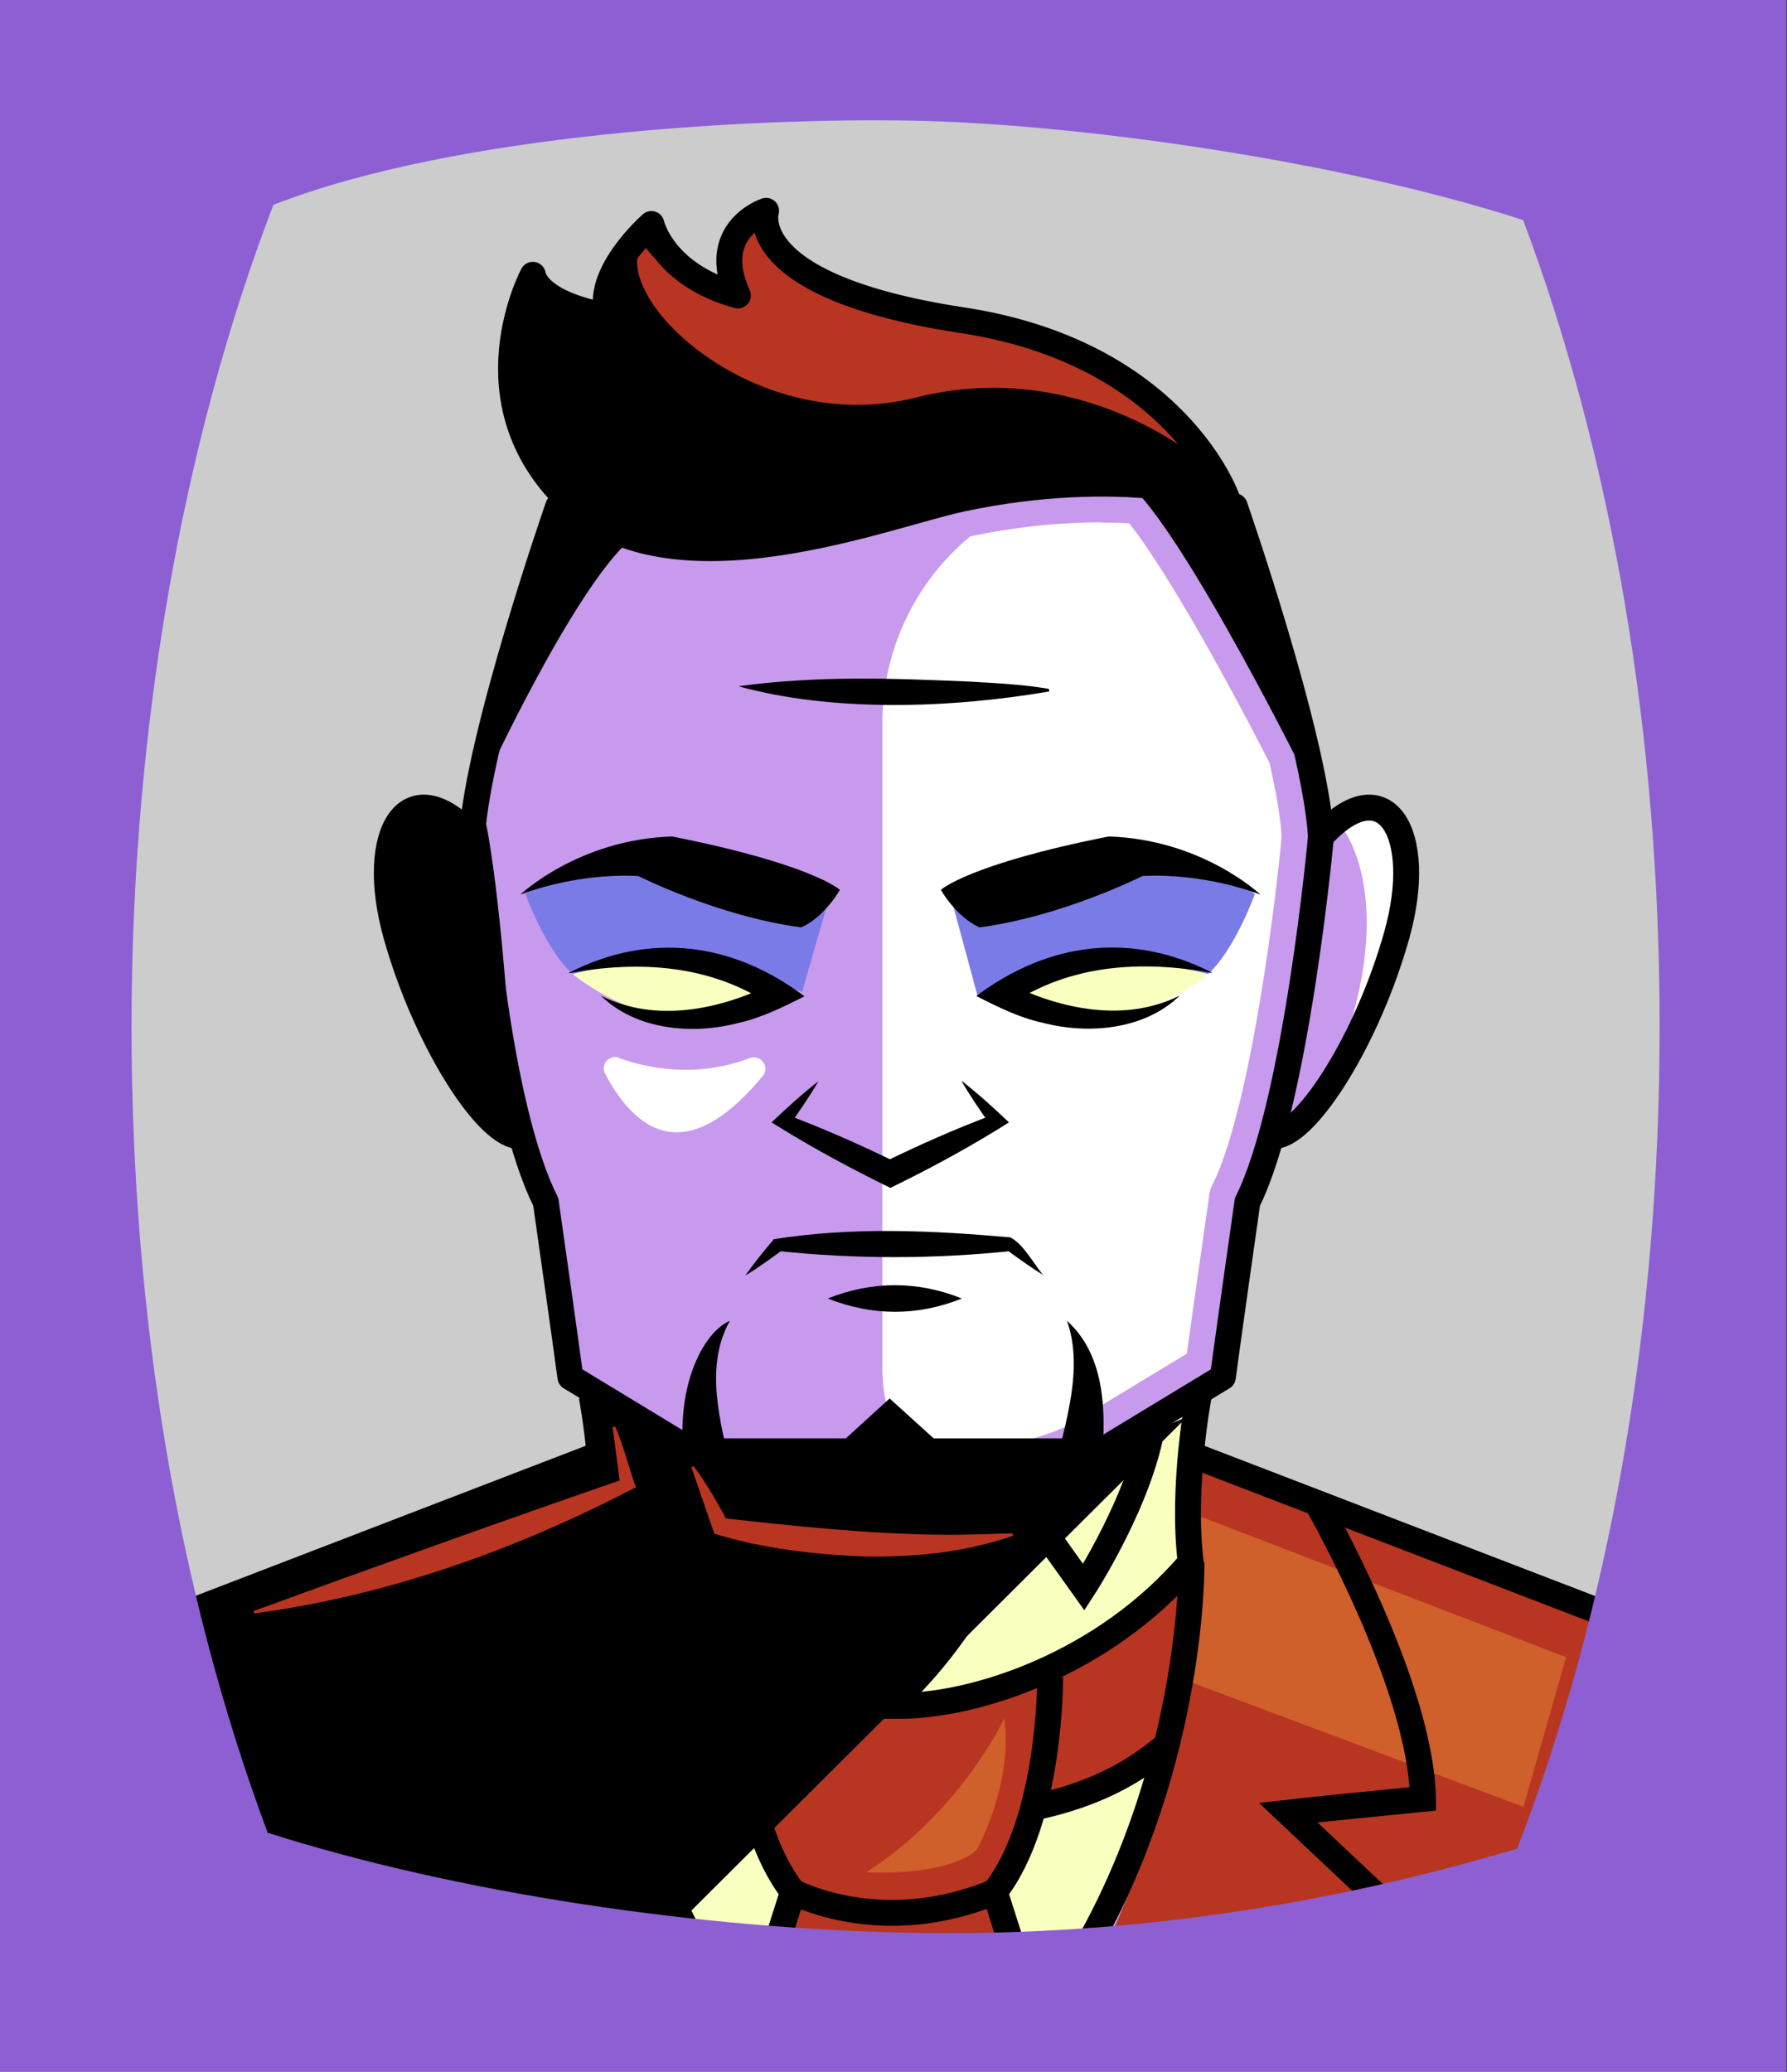 <svg id="Capa_2" xmlns="http://www.w3.org/2000/svg" xmlns:xlink="http://www.w3.org/1999/xlink" viewBox="0 0 69.02 80">
<rect x="0" y="0" width="69.02" height="80" fill="#333333" stroke="none"/>
<defs >
<style >
.cls-1{fill:#c89aed;}.cls-2{fill:#fff;}.cls-3{fill:#f8ffbf;}.cls-4{fill:#7b7be8;}.cls-5{fill:#a88347;}.cls-6{fill:#782ab5;}.cls-7{stroke-miterlimit:10;}.cls-7,.cls-8{stroke:#000;}.cls-7,.cls-8,.cls-9,.cls-10,.cls-11{fill:none;}.cls-8,.cls-9{stroke-linecap:round;stroke-linejoin:round;}.cls-9{stroke:#deb778;stroke-dasharray:0 0 0 4.06;}.cls-12{fill:#deb778;}.cls-13{fill:url(#USGS_19_Inundación_de_tierra_2);}.cls-11{stroke:#1d1d1b;stroke-dasharray:0 0 2 2;stroke-width:.3px;}.cls-14{fill:#cf5f2b;}.cls-15{fill:#fcf0c5;}.cls-16{fill:#b83521;}
</style>
<pattern id="USGS_19_Inundación_de_tierra_2" x="0" y="0" width="72" height="72" patternTransform="translate(-380.48 -17071) rotate(-90)" patternUnits="userSpaceOnUse" viewBox="0 0 72 72">
<g >
<rect class="cls-10" width="72" height="72">
</rect>
<g >
<line class="cls-11" x1="71" y1="71" x2="144.44" y2="71">
</line>
<line class="cls-11" x1="71" y1="67" x2="144.44" y2="67">
</line>
<line class="cls-11" x1="71" y1="63" x2="144.44" y2="63">
</line>
<line class="cls-11" x1="71" y1="59" x2="144.44" y2="59">
</line>
<line class="cls-11" x1="71" y1="55" x2="144.44" y2="55">
</line>
<line class="cls-11" x1="71" y1="51" x2="144.44" y2="51">
</line>
<line class="cls-11" x1="71" y1="47" x2="144.44" y2="47">
</line>
<line class="cls-11" x1="71" y1="43" x2="144.44" y2="43">
</line>
<line class="cls-11" x1="71" y1="39" x2="144.44" y2="39">
</line>
<line class="cls-11" x1="71" y1="35" x2="144.44" y2="35">
</line>
<line class="cls-11" x1="71" y1="31" x2="144.44" y2="31">
</line>
<line class="cls-11" x1="71" y1="27" x2="144.44" y2="27">
</line>
<line class="cls-11" x1="71" y1="23" x2="144.44" y2="23">
</line>
<line class="cls-11" x1="71" y1="19" x2="144.44" y2="19">
</line>
<line class="cls-11" x1="71" y1="15" x2="144.44" y2="15">
</line>
<line class="cls-11" x1="71" y1="11" x2="144.44" y2="11">
</line>
<line class="cls-11" x1="71" y1="7" x2="144.44" y2="7">
</line>
<line class="cls-11" x1="71" y1="3" x2="144.44" y2="3">
</line>
</g>


<g >
<line class="cls-11" x1="-1" y1="71" x2="72.44" y2="71">
</line>
<line class="cls-11" x1="-1" y1="67" x2="72.44" y2="67">
</line>
<line class="cls-11" x1="-1" y1="63" x2="72.44" y2="63">
</line>
<line class="cls-11" x1="-1" y1="59" x2="72.44" y2="59">
</line>
<line class="cls-11" x1="-1" y1="55" x2="72.44" y2="55">
</line>
<line class="cls-11" x1="-1" y1="51" x2="72.44" y2="51">
</line>
<line class="cls-11" x1="-1" y1="47" x2="72.44" y2="47">
</line>
<line class="cls-11" x1="-1" y1="43" x2="72.44" y2="43">
</line>
<line class="cls-11" x1="-1" y1="39" x2="72.44" y2="39">
</line>
<line class="cls-11" x1="-1" y1="35" x2="72.44" y2="35">
</line>
<line class="cls-11" x1="-1" y1="31" x2="72.44" y2="31">
</line>
<line class="cls-11" x1="-1" y1="27" x2="72.44" y2="27">
</line>
<line class="cls-11" x1="-1" y1="23" x2="72.44" y2="23">
</line>
<line class="cls-11" x1="-1" y1="19" x2="72.44" y2="19">
</line>
<line class="cls-11" x1="-1" y1="15" x2="72.44" y2="15">
</line>
<line class="cls-11" x1="-1" y1="11" x2="72.44" y2="11">
</line>
<line class="cls-11" x1="-1" y1="7" x2="72.44" y2="7">
</line>
<line class="cls-11" x1="-1" y1="3" x2="72.44" y2="3">
</line>
<line class="cls-11" x1="1.04" y1="69" x2="74.48" y2="69">
</line>
<line class="cls-11" x1="1.04" y1="65" x2="74.48" y2="65">
</line>
<line class="cls-11" x1="1.04" y1="61" x2="74.48" y2="61">
</line>
<line class="cls-11" x1="1.04" y1="57" x2="74.48" y2="57">
</line>
<line class="cls-11" x1="1.04" y1="53" x2="74.48" y2="53">
</line>
<line class="cls-11" x1="1.04" y1="49" x2="74.48" y2="49">
</line>
<line class="cls-11" x1="1.04" y1="45" x2="74.48" y2="45">
</line>
<line class="cls-11" x1="1.04" y1="41" x2="74.48" y2="41">
</line>
<line class="cls-11" x1="1.04" y1="37" x2="74.48" y2="37">
</line>
<line class="cls-11" x1="1.04" y1="33" x2="74.48" y2="33">
</line>
<line class="cls-11" x1="1.04" y1="29" x2="74.48" y2="29">
</line>
<line class="cls-11" x1="1.04" y1="25" x2="74.48" y2="25">
</line>
<line class="cls-11" x1="1.04" y1="21" x2="74.48" y2="21">
</line>
<line class="cls-11" x1="1.04" y1="17" x2="74.48" y2="17">
</line>
<line class="cls-11" x1="1.04" y1="13" x2="74.48" y2="13">
</line>
<line class="cls-11" x1="1.04" y1="9" x2="74.48" y2="9">
</line>
<line class="cls-11" x1="1.04" y1="5" x2="74.48" y2="5">
</line>
<line class="cls-11" x1="1.04" y1="1" x2="74.48" y2="1">
</line>
</g>


<g >
<line class="cls-11" x1="-73" y1="71" x2=".44" y2="71">
</line>
<line class="cls-11" x1="-73" y1="67" x2=".44" y2="67">
</line>
<line class="cls-11" x1="-73" y1="63" x2=".44" y2="63">
</line>
<line class="cls-11" x1="-73" y1="59" x2=".44" y2="59">
</line>
<line class="cls-11" x1="-73" y1="55" x2=".44" y2="55">
</line>
<line class="cls-11" x1="-73" y1="51" x2=".44" y2="51">
</line>
<line class="cls-11" x1="-73" y1="47" x2=".44" y2="47">
</line>
<line class="cls-11" x1="-73" y1="43" x2=".44" y2="43">
</line>
<line class="cls-11" x1="-73" y1="39" x2=".44" y2="39">
</line>
<line class="cls-11" x1="-73" y1="35" x2=".44" y2="35">
</line>
<line class="cls-11" x1="-73" y1="31" x2=".44" y2="31">
</line>
<line class="cls-11" x1="-73" y1="27" x2=".44" y2="27">
</line>
<line class="cls-11" x1="-73" y1="23" x2=".44" y2="23">
</line>
<line class="cls-11" x1="-73" y1="19" x2=".44" y2="19">
</line>
<line class="cls-11" x1="-73" y1="15" x2=".44" y2="15">
</line>
<line class="cls-11" x1="-73" y1="11" x2=".44" y2="11">
</line>
<line class="cls-11" x1="-73" y1="7" x2=".44" y2="7">
</line>
<line class="cls-11" x1="-73" y1="3" x2=".44" y2="3">
</line>
<line class="cls-11" x1="-70.96" y1="69" x2="2.48" y2="69">
</line>
<line class="cls-11" x1="-70.96" y1="65" x2="2.48" y2="65">
</line>
<line class="cls-11" x1="-70.96" y1="61" x2="2.48" y2="61">
</line>
<line class="cls-11" x1="-70.96" y1="57" x2="2.48" y2="57">
</line>
<line class="cls-11" x1="-70.96" y1="53" x2="2.48" y2="53">
</line>
<line class="cls-11" x1="-70.96" y1="49" x2="2.48" y2="49">
</line>
<line class="cls-11" x1="-70.96" y1="45" x2="2.48" y2="45">
</line>
<line class="cls-11" x1="-70.96" y1="41" x2="2.48" y2="41">
</line>
<line class="cls-11" x1="-70.96" y1="37" x2="2.48" y2="37">
</line>
<line class="cls-11" x1="-70.96" y1="33" x2="2.48" y2="33">
</line>
<line class="cls-11" x1="-70.96" y1="29" x2="2.48" y2="29">
</line>
<line class="cls-11" x1="-70.96" y1="25" x2="2.48" y2="25">
</line>
<line class="cls-11" x1="-70.96" y1="21" x2="2.48" y2="21">
</line>
<line class="cls-11" x1="-70.96" y1="17" x2="2.48" y2="17">
</line>
<line class="cls-11" x1="-70.96" y1="13" x2="2.48" y2="13">
</line>
<line class="cls-11" x1="-70.96" y1="9" x2="2.48" y2="9">
</line>
<line class="cls-11" x1="-70.96" y1="5" x2="2.48" y2="5">
</line>
<line class="cls-11" x1="-70.96" y1="1" x2="2.48" y2="1">
</line>
</g>


</g>


</pattern>
</defs>
  <path
     style="opacity:1;vector-effect:none;fill:#cccccc;fill-opacity:1;fill-rule:nonzero;stroke:none;stroke-width:4.495;stroke-linecap:butt;stroke-linejoin:miter;stroke-miterlimit:4;stroke-dasharray:none;stroke-dashoffset:0;stroke-opacity:1"
     d="M -0.08,0.361 V 80.361 H 68.92 V 0.361 Z"
     id="rect4304"/>



<g >
<path class="cls-1" d="M61.34,70.66l-4.13,2.57-26.35,4.8-20.99-5.92-2.68-9.82,15.85-6.14,.12-1.9-.26-.28-.97-1.05-.11-.12-1.16-7.56-.18-1.15s-.19-.15-.5-.43c-.25-.21-.59-.52-.97-.89-.01,0-.03-.02-.05-.04-.37-.37-.78-.8-1.21-1.28,0-.01-.01-.02-.02-.03-.16-.18-.33-.37-.49-.57-1.56-1.9-3.02-7.14-2.23-8.59,.15-.27,.36-.46,.6-.59,.97-.52,2.47-.06,2.71,.02,.01,0,.03,0,.04,.01,0,0-.45-3.69,3.57-12.28-3.13-2.46-1.68-8.71-1.68-8.71,0,0,0,.89,3.02,1.45-.56-1.56,1.78-3.34,1.78-3.34,0,.15,.1,1.38,3.35,2.22-.56-1.56,1.01-3.01,1.01-3.01,0,0,.56,3.24,7.81,4.13,6.26,.67,10.27,6.81,10.27,6.81,0,0,.65,1.07,1.4,3.05,.84,2.22,1.83,5.59,2.18,9.9,1.78-1.9,3.9-.11,3.12,3.57-.58,3.13-1.88,5.3-2.99,6.66-.91,1.09-1.69,1.67-1.88,1.8l-.04,.03-1.12,2.12-.78,6.92-1.67,.9,.03,.1,.53,2.13,14.4,5.47,.67,9.04Z">
</path>
<path d="M47.74,19.07s-6.55-1.15-11.75,.47c-6.28,2.03-11.09,2.72-14.06-.13s-1.28-8.52-1.28-8.52l2.62,1.26s.65-3.01,1.79-3.35c1.07,2.16,3.35,2.23,3.35,2.23,0,0-.53-1.9,1.1-2.58,.74,1.82,2.43,2.84,4.66,3.17s11.01,2.23,13.58,7.43Z">
</path>
<path class="cls-1" d="M54.19,35.49c-.58,3.13-1.88,5.3-2.99,6.66l-1.88,1.8-.04,.03-1.12,2.12-.78,6.92-1.64,1-3.64,2.22-8.36,2.43-6.41-2.53-4.43-2.17-.92-.45-.05-.6-.53-6.4s-.17-.06-.74-1.28c-.19-.39-.41-.91-.68-1.58-.05-.11-.09-.22-.14-.34-.29-.16-.57-.34-.83-.55-.01,0-.03-.02-.05-.04-.44-.36-.85-.8-1.21-1.28,0-.01-.01-.02-.02-.03-1.75-2.36-2.51-5.79-2.75-7.24-.16-1.02,.01-1.99,.63-2.51,.53-.45,1.42-.54,2.71,.02,.01,0,.03,0,.04,.01,.64-2.39,3.52-11.52,3.52-11.52,3.99,1.17,6.42,1.36,13.42-.68,7-2.04,10.88-.19,10.88-.19l2.71,2.71c.84,2.22,1.83,5.59,2.18,9.9,1.78-1.9,3.9-.11,3.12,3.57Z">
</path>
<path class="cls-2" d="M34.08,52.86V27.93c0-5.17,4.23-9.45,9.4-9.29,.4,.01,.73,.05,.95,.12,4.93,4.93,6.6,12.02,6.8,13.11-1.68,8.38-2.07,12.81-3.15,14.68-1.08,5.22-.89,7.1-.89,7.1l-8.97,4.83h0c-2.46-.76-4.14-3.04-4.14-5.61Z">
</path>
<path class="cls-3" d="M30.08,38.34s-4.45-2.06-7.97-.73c2.39,1.86,5.24,2.32,7.97,.73Z">
</path>
<path class="cls-3" d="M38.7,38.34s4.45-2.06,7.97-.73c-2.39,1.86-5.24,2.32-7.97,.73Z">
</path>
<path class="cls-3" d="M29.46,57.97s2.61,5.65,4.97,7.84c2.78-2.53,5.23-8.18,5.23-8.18l2.87-1.69,3.96-2.02s-.51,3.63-.51,6.32c-.93,9.61-3.75,14.06-3.88,14.5s-15.43-.08-15.43-.08c0,0-1.94-3.29-2.78-6.83s-1.15-12.39-1-13.87c2.51,1.05,4.43,2.17,4.43,2.17l2.13,1.83Z">
</path>
<path class="cls-16" d="M23.53,60.65s3.33,5.03,10.54,5.17c7.41,.07,11.92-5.57,11.92-5.57,0,0-.42,6.46-1.1,7.48-3.2,1.97-4.62,1.77-4.62,1.77l-1.84,3.81,.82,1.36s-10.13,.34-9.93,.34,1.22-1.63,1.22-1.63l-1.5-3.4s-5.03-2.11-5.51-2.72c-.54-3.88,0-6.6,0-6.6Z">
</path>
<path class="cls-14" d="M38.79,66.36s-1.76,3.7-5.35,5.94c3.47,.12,4.29-.88,4.29-.88,0,0,1.41-2.53,1.06-5.06Z">
</path>
<path class="cls-16" d="M42.85,74.88s2.75-6.05,2.94-10.34,.48-8.39,.48-8.39c0,0,14.6,4.88,16.31,6.77-1.33,6.64-3.32,11.29-3.32,11.29l-16.41,.66Z">
</path>
<path d="M23.04,56.15l-15.85,6.14,1.65,9.85,18.58,3.47-2.73-5.29s-2.4-6.97-1.65-14.18Z">
</path>
<polygon points="45.84 54.72 25.16 75.31 19.24 69.39 23.1 55.84 23.1 53.69 28.08 56.18 31.34 58.5 36.23 58.15 41.12 57.04 42.1 56.24 45.84 54.72">
</polygon>
<path class="cls-1" d="M42.53,20.18h0c.36,0,.73,0,1.09,.03,1.25,1.6,3.19,4.92,5.41,9.24,.27,1.18,.43,2.14,.47,2.85-.18,2.06-1.15,10.33-2.65,13.41-.1,.18-.14,.35-.15,.44,0,.02,0,.04,0,.05-.49,3.39-.74,5.2-.86,6.07l-4.57,2.77c-1.45,.68-3.37,1.03-5.89,1.06-.15,0-.31,0-.46,0-4.15,0-7.43-1.46-8.15-1.81l-3.35-2.03c-.12-.87-.37-2.68-.86-6.07,0-.02,0-.05-.01-.06-.02-.08-.05-.25-.15-.43-1.51-3.08-2.47-11.72-2.63-13.72,.07-.67,.22-1.54,.48-2.66,1.61-3.26,3.05-5.72,4.13-7.04,.94,.25,1.96,.38,3.06,.38,2.98,0,6.04-.86,8.27-1.49l.25-.07c.6-.17,1.12-.31,1.52-.39,1.7-.36,3.41-.54,5.08-.54m0-1c-1.49,0-3.27,.14-5.28,.56-.48,.1-1.11,.28-1.83,.48-2.17,.61-5.16,1.45-8,1.45-1.18,0-2.33-.16-3.38-.53-1.63,1.71-3.74,5.8-4.75,7.85-.25,1.1-.45,2.13-.53,2.97v.03c.05,.63,.98,10.63,2.76,14.2,.03,.04,.04,.1,.05,.15,.6,4.19,.84,5.96,.92,6.54l3.8,2.3c.75,.37,4.2,1.93,8.63,1.93,.16,0,.32,0,.48,0,3.26-.04,5.15-.61,6.34-1.18l5.02-3.04c.08-.58,.32-2.35,.92-6.54,.01-.05,.02-.11,.05-.15,1.77-3.56,2.72-13.16,2.78-13.88-.05-.87-.25-1.99-.53-3.21-1.19-2.32-4.02-7.7-5.86-9.87-.48-.03-1.01-.05-1.59-.05h0Z">
</path>
<path class="cls-16" d="M46.31,17.74s-4.65-3.98-10.93-2.39-11.93-3.93-10.57-5.96c1.4,1.99,3.48,1.94,3.48,1.94,0,0-.36-1.99,.95-2.89,.72,2.3,4.11,3.34,6.24,3.34s8.77,2.26,10.84,5.96Z">
</path>
<path class="cls-2" d="M23.9,40.85c1.11,.4,2.98,.79,5.05,.01,.43-.16,.8,.34,.51,.69-2.6,3.14-4.62,2.67-6.09-.09-.19-.35,.16-.75,.54-.62Z">
</path>
<path class="cls-14" d="M45.87,58.37l14.62,5.62-1.65,5.78-13.21-4.95s.74-3.3,.25-6.44Z">
</path>
<path class="cls-4" d="M30.98,38.3l1.05-3.64-6.85-1.68s-3.43,.42-4.89,1.54c.91,2.38,1.83,3.09,1.83,3.09,0,0,2.57-.71,4.53-.43s4.34,1.12,4.34,1.12Z">
</path>
<path class="cls-4" d="M37.76,38.47l-1.03-3.81,6.85-1.68s3.43,.42,4.89,1.54c-.91,2.38-1.81,3.09-1.81,3.09,0,0-2.6-.71-4.55-.43s-4.36,1.29-4.36,1.29Z">
</path>
<path class="cls-2" d="M51.87,32.01s2.31,2.86-.4,9.46c4.29-7.55,2.86-11.61,.4-9.46Z">
</path>
<path class="cls-8" d="M47.39,19.25s-1.96-5.67-10.32-6.9c-8.43-1.31-7.48-4.21-7.48-4.21,0,0-2.25,.73-1.09,3.27-2.91-.8-3.34-2.76-3.34-2.76,0,0-2.25,1.96-1.67,3.56-2.83-.51-2.91-1.6-2.91-1.6,0,0-2.62,4.87,1.38,8.72s12.26,.55,15.18-.07c6.17-1.31,10.24,0,10.24,0Z">
</path>
<path class="cls-8" d="M21.56,19.55s-3.09,8.87-3.33,12.75c-2.46-2.69-4.04-.16-2.93,3.8s3.41,7.61,4.67,7.76">
</path>
<path class="cls-8" d="M18.58,33.93s.59,8.67,2.5,12.48c.77,5.41,.95,6.77,.95,6.77l5.59,3.39">
</path>
<path d="M18.71,30.2s3.4-7.4,5.63-9.36c-1.51-.46-2.75-1.83-2.75-1.83,0,0-2.29,7.53-3.01,11.46">
</path>
<path class="cls-8" d="M47.69,19.55s3.09,8.87,3.33,12.75c2.46-2.69,4.04-.16,2.93,3.8s-3.41,7.61-4.67,7.76">
</path>
<path class="cls-8" d="M51.02,32.31s-.94,10.3-2.84,14.1c-.77,5.41-.95,6.77-.95,6.77l-5.59,3.39">
</path>
<path d="M50.53,30.2s-4.73-9.58-6.96-11.55c1.51-.46,4.07,.35,4.07,.35,0,0,2.29,7.53,3.01,11.46">
</path>
<path d="M20.09,34.55s2.25-2.14,5.87-2.25c5.41,1.07,6.48,2.06,6.48,2.06,0,0-.57,1.03-1.49,1.45-3.2-.42-6.29-1.98-6.29-1.98,0,0-2.14-.19-4.58,.72Z">
</path>
<path d="M21.96,37.57c3.12-1.6,6.33-1.19,9.11,.9-.8,.41-1.68,.84-2.55,1.03-1.78,.47-3.96,.27-5.31-1.05,2.11,1.06,4.61,.54,6.63-.47,0,0-.03,.85-.03,.85-2.36-1.59-5.13-1.75-7.85-1.25h0Z">
</path>
<path d="M48.69,34.55s-2.25-2.14-5.87-2.25c-5.41,1.07-6.48,2.06-6.48,2.06,0,0,.57,1.03,1.49,1.45,3.2-.42,6.29-1.98,6.29-1.98,0,0,2.14-.19,4.58,.72Z">
</path>
<path d="M46.82,37.57c-2.73-.5-5.5-.34-7.85,1.25,0,0-.03-.85-.03-.85,2.02,1.01,4.52,1.53,6.63,.47-1.35,1.32-3.52,1.52-5.31,1.05-.86-.18-1.75-.62-2.55-1.03,2.79-2.09,5.99-2.49,9.11-.9h0Z">
</path>
<path d="M37.16,41.75c.64,.5,1.23,1.04,1.81,1.59-1.41,.89-2.87,1.69-4.36,2.42,0,0-.22,.11-.22,.11-1.45-.71-2.87-1.47-4.25-2.32,0,0-.34-.21-.34-.21,.58-.55,1.17-1.09,1.81-1.59-.35,.6-.74,1.17-1.14,1.73l-.09-.44c1.44,.54,2.84,1.16,4.21,1.83h-.44c1.38-.67,2.77-1.29,4.22-1.83l-.09,.44c-.4-.56-.79-1.13-1.14-1.73h0Z">
</path>
<path d="M41.2,50.99c1.79,1.6,1.49,4.45,1.22,6.62-2.54,1.13-5.22,1.92-7.94,2.5-2.72-.58-5.4-1.37-7.94-2.5-.27-1.79-.36-3.74,.51-5.4,.27-.5,.64-.98,1.14-1.21-1,1.79-.36,3.93,.06,5.81,0,0-.55-.66-.55-.66,2.29,.8,4.61,1.5,6.99,1.96h-.4c2.38-.46,4.71-1.15,6.99-1.96l-.55,.66c.4-1.86,1.14-3.94,.48-5.81h0Z">
</path>
<path d="M28.51,26.5c3.1-.42,5.93-.31,8.96-.18,.99,.06,1.98,.1,3.04,.28l.02,.1c-3.87,.66-8.38,.8-12.01-.2h0Z">
</path>
<path class="cls-7" d="M46.3,53.9s-.67,3.5-.31,6.43c-3.36,3.95-8.36,5.54-11.23,5.54h-.37c-2.87,0-7.87-1.59-11.23-5.54,.37-2.93-.31-6.43-.31-6.43">
</path>
<path class="cls-7" d="M24.54,54.97c.44,2.9,2.66,6.32,2.66,6.32l2.32-3.25s1.74,4.79,5.25,7.84">
</path>
<path class="cls-7" d="M44.52,54.97c-.44,2.9-2.66,6.32-2.66,6.32l-2.32-3.25s-1.74,4.79-5.25,7.84">
</path>
<line class="cls-7" x1="22.81" y1="56.29" x2="6.48" y2="62.57">
</line>
<line class="cls-7" x1="46.33" y1="56.29" x2="62.66" y2="62.57">
</line>
<path class="cls-7" d="M23.17,60.33s-.43,7.54,3.72,14.86">
</path>
<path class="cls-7" d="M17.83,58.44s-3.85,6.64-3.92,11.02c4.53,.45,5.21,.53,5.21,.53l-3.77,3.55">
</path>
<path class="cls-7" d="M46.02,60.33s.12,7.54-4.04,14.86">
</path>
<path class="cls-7" d="M50.93,58.15s3.96,6.93,4.03,11.31c-4.53,.45-5.21,.53-5.21,.53l3.77,3.55">
</path>
<path class="cls-7" d="M28.49,64.76s-.05,5.49,2.14,8.29l-1.24,3.89">
</path>
<path class="cls-7" d="M23.76,67.24c.28,0,1.58,1.75,5.3,2.54">
</path>
<path class="cls-7" d="M40.56,64.76s.05,5.49-2.14,8.29l1.24,3.89">
</path>
<path class="cls-7" d="M45.3,67.24c-.28,0-1.58,1.75-5.3,2.54">
</path>
<path class="cls-7" d="M30.64,73.05s3.4,1.83,7.78,0">
</path>
<polygon points="36.06 55.54 41.29 55.54 40.84 57.04 34.27 58.58 34.47 58.58 27.89 57.04 27.45 55.54 32.67 55.54 34.36 54 36.06 55.54">
</polygon>
<path d="M40.32,49.25c-.51-.31-.99-.66-1.47-1.01l.18,.07c-2.98,.31-5.97,.31-8.95,0l.18-.07c-.48,.35-.95,.7-1.47,1.01,.34-.49,.72-.95,1.1-1.4,3.01-.48,6.1-.34,9.13-.07,.5,.25,.9,1.01,1.28,1.47h0Z">
</path>
<path d="M31.97,50.14c1.71-.68,3.46-.69,5.18,0-1.71,.69-3.46,.68-5.18,0h0Z">
</path>
<path class="cls-16" d="M23.76,55.07c.33,.78,.52,1.57,.8,2.36-4.61,2.4-9.56,4.18-14.74,4.87,0,0-.03-.09-.03-.09,4.18-1.53,10.04-3.63,14.19-5.06,0,0-.04,.07-.04,.07l-.28-2.12h.1Z">
</path>
<path class="cls-16" d="M26.79,56.61c.56,.76,1.01,1.57,1.44,2.38l-.41-.38c2.78,.31,5.58,.61,8.39,.65,.94,.02,1.88-.03,2.89-.05l.03,.09c-1.84,.64-3.8,.84-5.74,.8-1.94-.07-3.97-.31-5.8-.88,0,0-.89-2.57-.89-2.57l.09-.03h0Z">
</path>
<path d="M18.73,31.61s-1.7-.75-3.26,.12,0,5.18,.56,7.05,2.49,4.74,3.87,4.93c-.49-9.44-1.17-12.1-1.17-12.1Z">
</path>
</g>





  <path
     style="opacity:1;vector-effect:none;fill:#8d5fd3;fill-opacity:1;fill-rule:nonzero;stroke:none;stroke-width:2.358;stroke-linecap:butt;stroke-linejoin:miter;stroke-miterlimit:4;stroke-dasharray:none;stroke-dashoffset:0;stroke-opacity:0.442"
     d="M 0,1.2e-7 V 80 H 69 V 1.2e-7 Z M 35.24,4.658 c 6.068,0.112 16.27,1.47 23.59,3.84 3.46,9.24 5.27,19.951 5.27,31.141 0,11.47 -1.89,22.39 -5.5,31.74 -7.2,2.16 -14.94,3.377 -23.02,3.26 -8.58,-0.124 -18.036,-1.573 -25.24,-3.869 -3.45,-9.22 -5.26,-19.931 -5.26,-31.131 0,-11.2 1.89,-22.38 5.48,-31.73 C 17.683,5.134 29.173,4.546 35.24,4.658 Z"
     id="rect4304" />


</svg>
